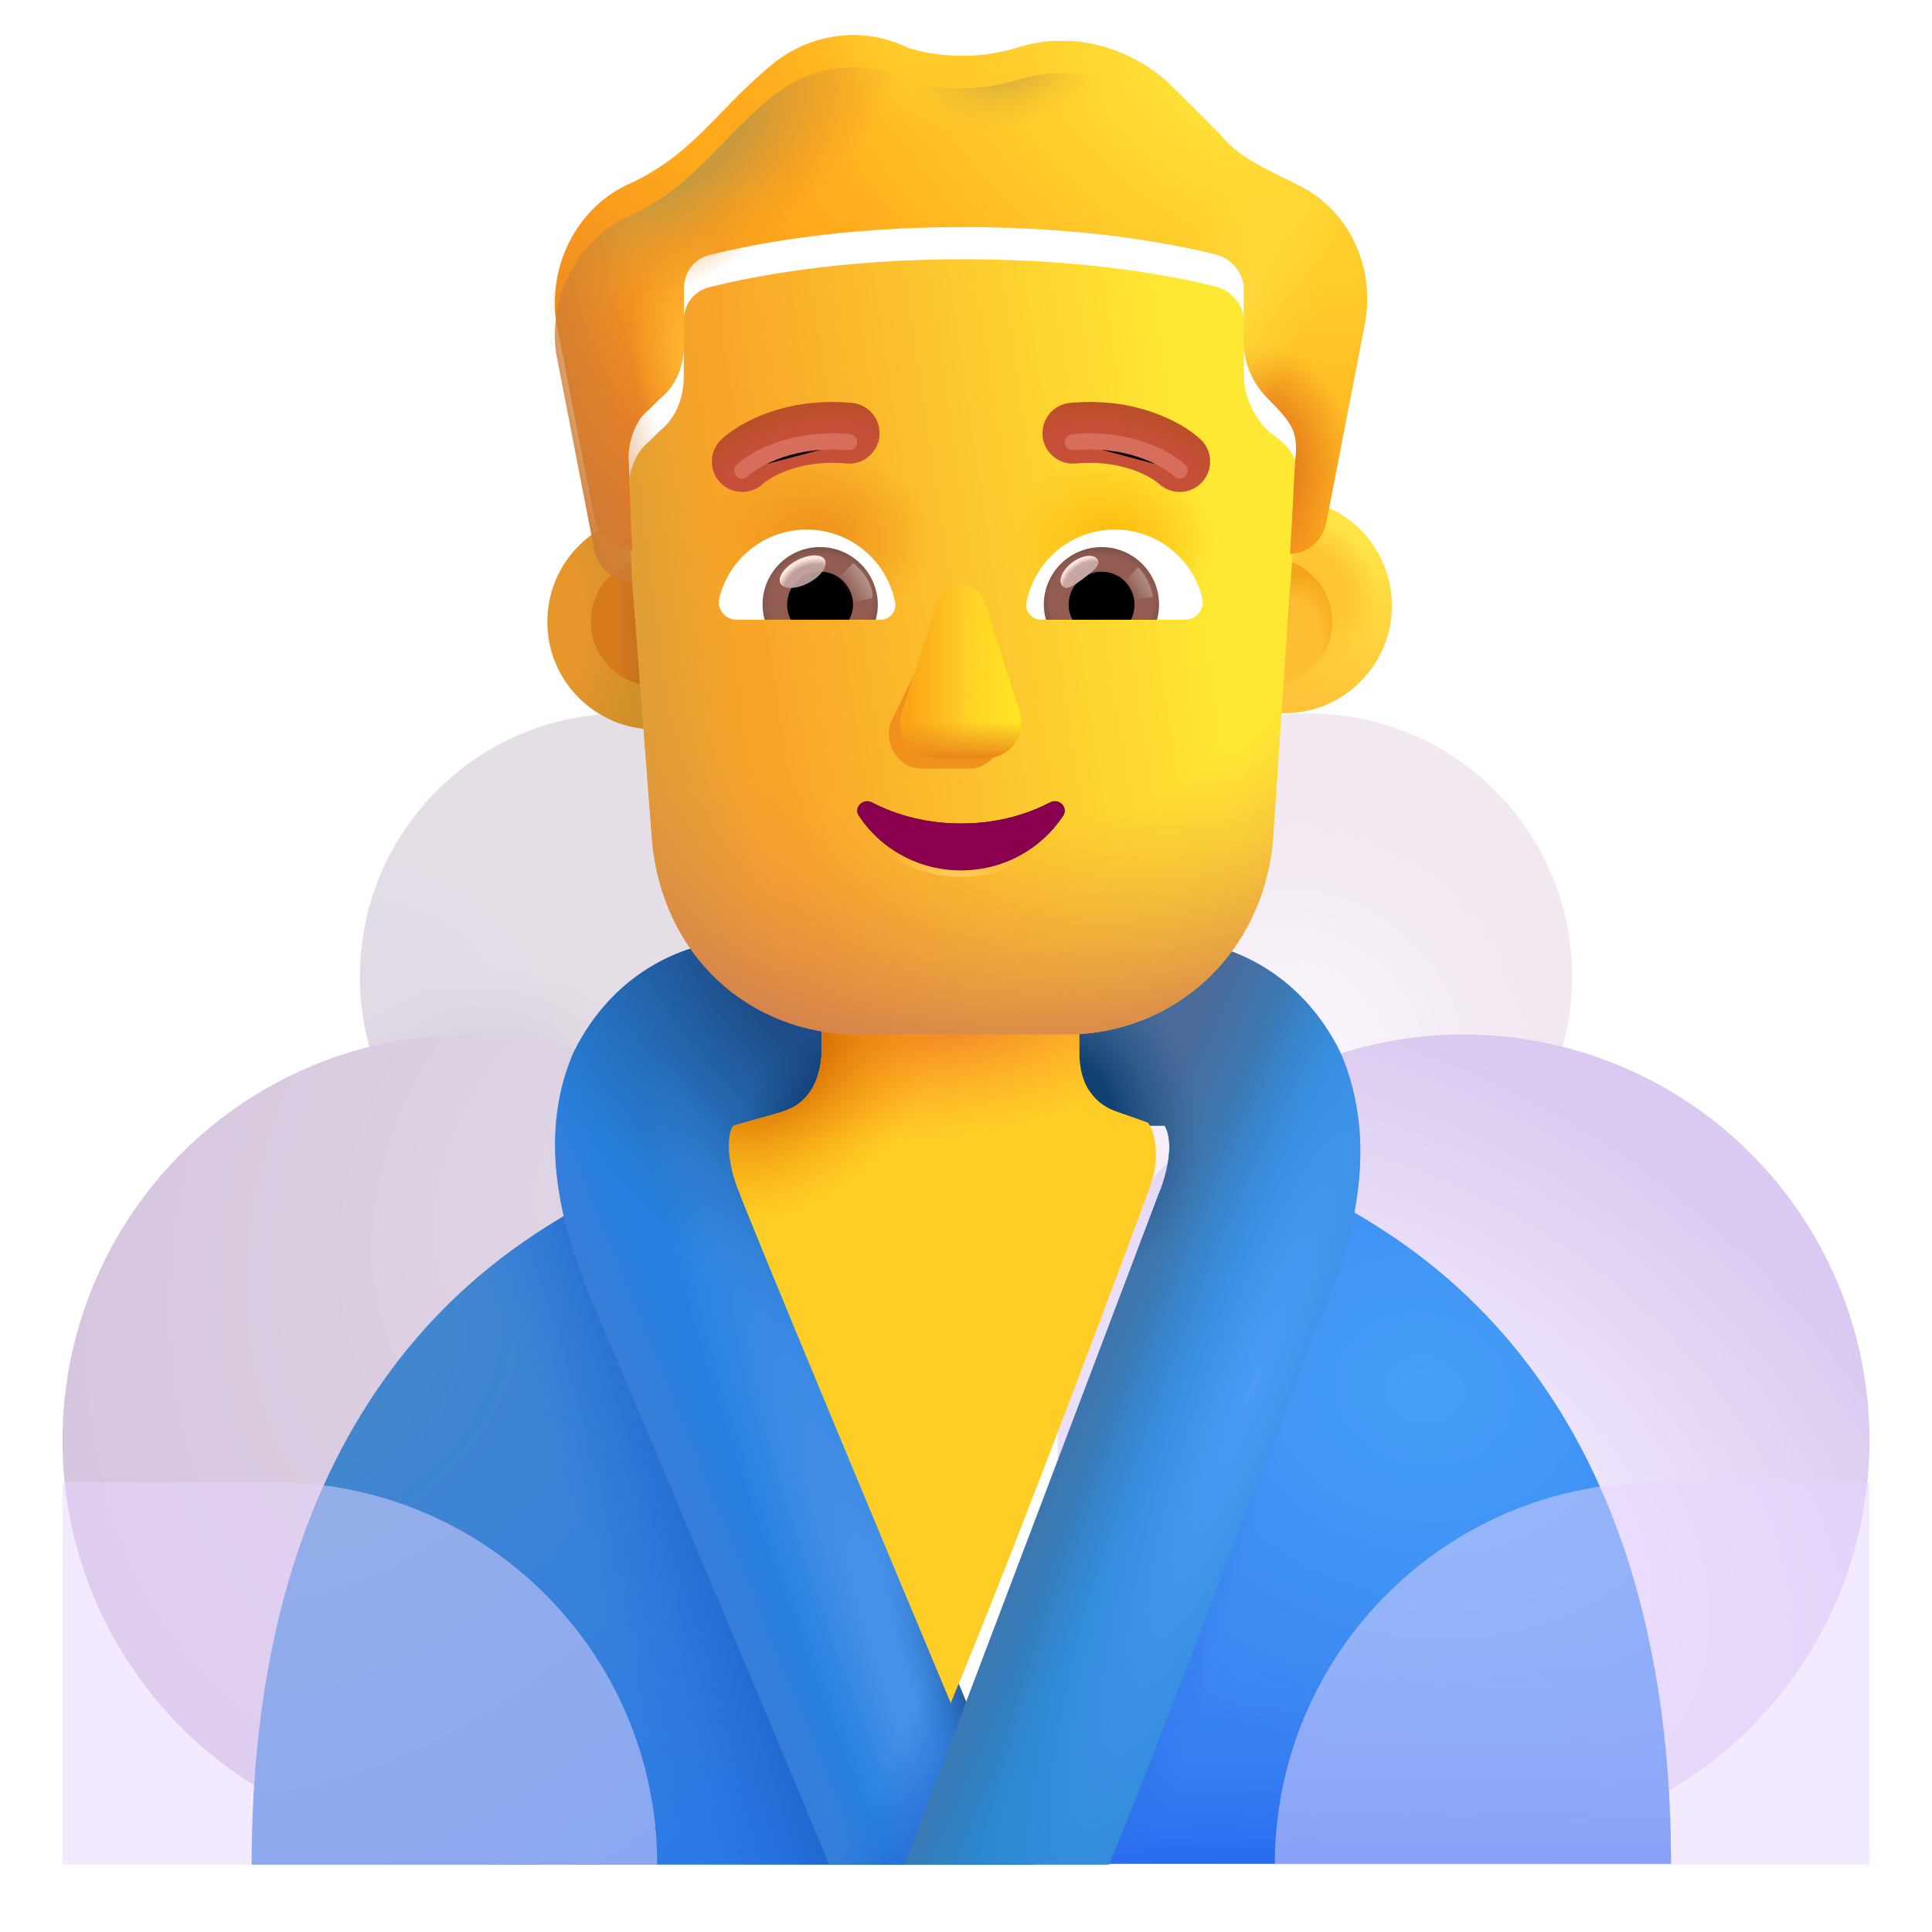 <svg viewBox="1 1 30 30" xmlns="http://www.w3.org/2000/svg">
<circle cx="10.674" cy="16.165" r="4.086" fill="url(#paint0_radial_4002_778)"/>
<circle cx="10.674" cy="16.165" r="4.086" fill="url(#paint1_radial_4002_778)"/>
<circle cx="8.275" cy="23.368" r="6.305" fill="url(#paint2_radial_4002_778)"/>
<circle r="4.086" transform="matrix(-1 0 0 1 21.326 16.165)" fill="url(#paint3_radial_4002_778)"/>
<circle r="4.086" transform="matrix(-1 0 0 1 21.326 16.165)" fill="url(#paint4_radial_4002_778)"/>
<circle r="6.305" transform="matrix(-1 0 0 1 23.725 23.368)" fill="url(#paint5_radial_4002_778)"/>
<path d="M26.947 29.939C26.947 21.978 22.33 20.064 21.572 19.556L16.525 29.939H26.947Z" fill="url(#paint6_radial_4002_778)"/>
<path d="M26.947 29.939C26.947 21.978 22.33 20.064 21.572 19.556L16.525 29.939H26.947Z" fill="url(#paint7_linear_4002_778)"/>
<path d="M26.947 29.939C26.947 21.978 22.33 20.064 21.572 19.556L16.525 29.939H26.947Z" fill="url(#paint8_linear_4002_778)"/>
<path d="M4.907 29.954C4.907 21.993 9.524 20.079 10.282 19.572L15.329 29.954H4.907Z" fill="url(#paint9_radial_4002_778)"/>
<path d="M4.907 29.954C4.907 21.993 9.524 20.079 10.282 19.572L15.329 29.954H4.907Z" fill="url(#paint10_linear_4002_778)"/>
<path d="M9.9 17.353C10.541 16.04 11.72 15.603 12.494 15.603H15.103L15.103 18.478H12.634C12.465 18.781 12.632 19.328 12.736 19.564L17.052 29.954H13.877C12.809 27.371 10.584 22.137 10.197 21.212C9.776 20.208 9.306 18.736 9.9 17.353Z" fill="#2681E0"/>
<path d="M9.9 17.353C10.541 16.04 11.72 15.603 12.494 15.603H15.103L15.103 18.478H12.634C12.465 18.781 12.632 19.328 12.736 19.564L17.052 29.954H13.877C12.809 27.371 10.584 22.137 10.197 21.212C9.776 20.208 9.306 18.736 9.9 17.353Z" fill="url(#paint11_radial_4002_778)"/>
<path d="M9.9 17.353C10.541 16.04 11.72 15.603 12.494 15.603H15.103L15.103 18.478H12.634C12.465 18.781 12.632 19.328 12.736 19.564L17.052 29.954H13.877C12.809 27.371 10.584 22.137 10.197 21.212C9.776 20.208 9.306 18.736 9.9 17.353Z" fill="url(#paint12_linear_4002_778)"/>
<path d="M9.9 17.353C10.541 16.04 11.72 15.603 12.494 15.603H15.103L15.103 18.478H12.634C12.465 18.781 12.632 19.328 12.736 19.564L17.052 29.954H13.877C12.809 27.371 10.584 22.137 10.197 21.212C9.776 20.208 9.306 18.736 9.9 17.353Z" fill="url(#paint13_radial_4002_778)"/>
<path d="M9.9 17.353C10.541 16.04 11.72 15.603 12.494 15.603H15.103L15.103 18.478H12.634C12.465 18.781 12.632 19.328 12.736 19.564L17.052 29.954H13.877C12.809 27.371 10.584 22.137 10.197 21.212C9.776 20.208 9.306 18.736 9.9 17.353Z" fill="url(#paint14_linear_4002_778)"/>
<path d="M9.9 17.353C10.541 16.04 11.72 15.603 12.494 15.603H15.103L15.103 18.478H12.634C12.465 18.781 12.632 19.328 12.736 19.564L17.052 29.954H13.877C12.809 27.371 10.584 22.137 10.197 21.212C9.776 20.208 9.306 18.736 9.9 17.353Z" fill="url(#paint15_radial_4002_778)"/>
<path d="M9.9 17.353C10.541 16.04 11.72 15.603 12.494 15.603H15.103L15.103 18.478H12.634C12.465 18.781 12.632 19.328 12.736 19.564L17.052 29.954H13.877C12.809 27.371 10.584 22.137 10.197 21.212C9.776 20.208 9.306 18.736 9.9 17.353Z" fill="url(#paint16_radial_4002_778)"/>
<path d="M21.819 17.353C21.178 16.04 19.999 15.603 19.225 15.603H16.616L16.616 18.478H19.085C19.254 18.781 19.087 19.328 18.983 19.564L15.045 29.954H18.221C19.288 27.371 21.216 22.137 21.603 21.212C22.024 20.208 22.413 18.736 21.819 17.353Z" fill="#2A87CE"/>
<path d="M21.819 17.353C21.178 16.04 19.999 15.603 19.225 15.603H16.616L16.616 18.478H19.085C19.254 18.781 19.087 19.328 18.983 19.564L15.045 29.954H18.221C19.288 27.371 21.216 22.137 21.603 21.212C22.024 20.208 22.413 18.736 21.819 17.353Z" fill="url(#paint17_linear_4002_778)"/>
<path d="M21.819 17.353C21.178 16.04 19.999 15.603 19.225 15.603H16.616L16.616 18.478H19.085C19.254 18.781 19.087 19.328 18.983 19.564L15.045 29.954H18.221C19.288 27.371 21.216 22.137 21.603 21.212C22.024 20.208 22.413 18.736 21.819 17.353Z" fill="url(#paint18_radial_4002_778)"/>
<path d="M21.819 17.353C21.178 16.04 19.999 15.603 19.225 15.603H16.616L16.616 18.478H19.085C19.254 18.781 19.087 19.328 18.983 19.564L15.045 29.954H18.221C19.288 27.371 21.216 22.137 21.603 21.212C22.024 20.208 22.413 18.736 21.819 17.353Z" fill="url(#paint19_radial_4002_778)"/>
<g filter="url(#filter0_i_4002_778)">
<path d="M14.01 16.517H18.01V17.404C18.02 17.579 18.055 17.778 18.162 17.935C18.304 18.142 18.467 18.22 18.607 18.267L19.072 18.431C19.148 18.499 19.293 18.909 19.111 19.415C18.93 19.92 17.069 24.925 16.017 27.434V27.454C16.016 27.451 16.015 27.448 16.013 27.444C16.012 27.448 16.011 27.451 16.009 27.454V27.435C14.957 24.925 12.87 19.92 12.689 19.415C12.508 18.909 12.567 18.546 12.643 18.478L13.322 18.286C13.541 18.224 13.696 18.146 13.838 17.939C13.951 17.773 13.996 17.549 14.01 17.367V16.517Z" fill="#FFCE26"/>
<path d="M14.01 16.517H18.01V17.404C18.02 17.579 18.055 17.778 18.162 17.935C18.304 18.142 18.467 18.22 18.607 18.267L19.072 18.431C19.148 18.499 19.293 18.909 19.111 19.415C18.93 19.92 17.069 24.925 16.017 27.434V27.454C16.016 27.451 16.015 27.448 16.013 27.444C16.012 27.448 16.011 27.451 16.009 27.454V27.435C14.957 24.925 12.87 19.92 12.689 19.415C12.508 18.909 12.567 18.546 12.643 18.478L13.322 18.286C13.541 18.224 13.696 18.146 13.838 17.939C13.951 17.773 13.996 17.549 14.01 17.367V16.517Z" fill="url(#paint20_radial_4002_778)"/>
<path d="M14.01 16.517H18.01V17.404C18.02 17.579 18.055 17.778 18.162 17.935C18.304 18.142 18.467 18.22 18.607 18.267L19.072 18.431C19.148 18.499 19.293 18.909 19.111 19.415C18.93 19.92 17.069 24.925 16.017 27.434V27.454C16.016 27.451 16.015 27.448 16.013 27.444C16.012 27.448 16.011 27.451 16.009 27.454V27.435C14.957 24.925 12.87 19.92 12.689 19.415C12.508 18.909 12.567 18.546 12.643 18.478L13.322 18.286C13.541 18.224 13.696 18.146 13.838 17.939C13.951 17.773 13.996 17.549 14.01 17.367V16.517Z" fill="url(#paint21_radial_4002_778)"/>
</g>
<path opacity="0.5" d="M1.971 24.017H5.268C8.547 24.017 11.205 26.675 11.205 29.954H1.971V24.017Z" fill="#E8D6FF"/>
<path opacity="0.5" d="M30.029 24.017H26.732C23.453 24.017 20.795 26.675 20.795 29.954H30.029V24.017Z" fill="#E8D6FF"/>
<circle cx="11.17" cy="10.655" r="1.671" fill="url(#paint22_radial_4002_778)"/>
<g filter="url(#filter1_f_4002_778)">
<circle cx="11.17" cy="10.655" r="0.996" fill="url(#paint23_linear_4002_778)"/>
</g>
<g filter="url(#filter2_i_4002_778)">
<circle cx="20.692" cy="10.655" r="1.671" fill="url(#paint24_linear_4002_778)"/>
<circle cx="20.692" cy="10.655" r="1.671" fill="url(#paint25_radial_4002_778)"/>
</g>
<g filter="url(#filter3_f_4002_778)">
<circle cx="20.692" cy="10.655" r="0.996" fill="#FFBF34"/>
<circle cx="20.692" cy="10.655" r="0.996" fill="url(#paint26_radial_4002_778)"/>
<circle cx="20.692" cy="10.655" r="0.996" fill="url(#paint27_radial_4002_778)"/>
</g>
<path d="M10.818 10.042C10.791 9.728 10.759 8.832 10.759 8.602C10.759 8.335 10.867 8.015 11.081 7.855L11.242 7.694C11.511 7.481 11.618 7.161 11.618 6.84V5.986C11.618 5.719 11.779 5.506 12.048 5.452C12.692 5.292 14.034 5.025 15.967 5.025C17.9 5.025 19.242 5.292 19.887 5.452C20.101 5.506 20.316 5.719 20.316 5.986V6.84C20.316 7.161 20.477 7.481 20.692 7.694C21.195 8.047 21.163 8.24 21.122 8.655C21.109 8.784 21.068 9.851 21.032 10.096L20.766 14.059C20.605 15.83 19.213 17.064 17.553 17.064H14.339C12.626 17.064 11.287 15.83 11.126 14.059L10.818 10.042Z" fill="url(#paint28_linear_4002_778)"/>
<path d="M10.818 10.042C10.791 9.728 10.759 8.832 10.759 8.602C10.759 8.335 10.867 8.015 11.081 7.855L11.242 7.694C11.511 7.481 11.618 7.161 11.618 6.84V5.986C11.618 5.719 11.779 5.506 12.048 5.452C12.692 5.292 14.034 5.025 15.967 5.025C17.9 5.025 19.242 5.292 19.887 5.452C20.101 5.506 20.316 5.719 20.316 5.986V6.84C20.316 7.161 20.477 7.481 20.692 7.694C21.195 8.047 21.163 8.24 21.122 8.655C21.109 8.784 21.068 9.851 21.032 10.096L20.766 14.059C20.605 15.83 19.213 17.064 17.553 17.064H14.339C12.626 17.064 11.287 15.83 11.126 14.059L10.818 10.042Z" fill="url(#paint29_linear_4002_778)"/>
<path d="M10.818 10.042C10.791 9.728 10.759 8.832 10.759 8.602C10.759 8.335 10.867 8.015 11.081 7.855L11.242 7.694C11.511 7.481 11.618 7.161 11.618 6.84V5.986C11.618 5.719 11.779 5.506 12.048 5.452C12.692 5.292 14.034 5.025 15.967 5.025C17.9 5.025 19.242 5.292 19.887 5.452C20.101 5.506 20.316 5.719 20.316 5.986V6.84C20.316 7.161 20.477 7.481 20.692 7.694C21.195 8.047 21.163 8.24 21.122 8.655C21.109 8.784 21.068 9.851 21.032 10.096L20.766 14.059C20.605 15.83 19.213 17.064 17.553 17.064H14.339C12.626 17.064 11.287 15.83 11.126 14.059L10.818 10.042Z" fill="url(#paint30_radial_4002_778)"/>
<path d="M10.818 10.042C10.791 9.728 10.759 8.832 10.759 8.602C10.759 8.335 10.867 8.015 11.081 7.855L11.242 7.694C11.511 7.481 11.618 7.161 11.618 6.84V5.986C11.618 5.719 11.779 5.506 12.048 5.452C12.692 5.292 14.034 5.025 15.967 5.025C17.9 5.025 19.242 5.292 19.887 5.452C20.101 5.506 20.316 5.719 20.316 5.986V6.84C20.316 7.161 20.477 7.481 20.692 7.694C21.195 8.047 21.163 8.24 21.122 8.655C21.109 8.784 21.068 9.851 21.032 10.096L20.766 14.059C20.605 15.83 19.213 17.064 17.553 17.064H14.339C12.626 17.064 11.287 15.83 11.126 14.059L10.818 10.042Z" fill="url(#paint31_radial_4002_778)"/>
<path d="M10.818 10.042C10.791 9.728 10.759 8.832 10.759 8.602C10.759 8.335 10.867 8.015 11.081 7.855L11.242 7.694C11.511 7.481 11.618 7.161 11.618 6.84V5.986C11.618 5.719 11.779 5.506 12.048 5.452C12.692 5.292 14.034 5.025 15.967 5.025C17.9 5.025 19.242 5.292 19.887 5.452C20.101 5.506 20.316 5.719 20.316 5.986V6.84C20.316 7.161 20.477 7.481 20.692 7.694C21.195 8.047 21.163 8.24 21.122 8.655C21.109 8.784 21.068 9.851 21.032 10.096L20.766 14.059C20.605 15.83 19.213 17.064 17.553 17.064H14.339C12.626 17.064 11.287 15.83 11.126 14.059L10.818 10.042Z" fill="url(#paint32_radial_4002_778)"/>
<g filter="url(#filter4_ii_4002_778)">
<path d="M20.746 4.171L21.175 4.385C21.927 4.758 22.356 5.613 22.195 6.52L21.605 9.563C21.552 9.877 21.344 10.089 21.032 10.097C21.068 9.593 21.101 8.779 21.114 8.651C21.158 8.217 21.089 8.09 20.692 7.694C20.477 7.481 20.316 7.161 20.316 6.84V5.986C20.316 5.719 20.101 5.506 19.887 5.452C19.242 5.292 17.9 5.025 15.967 5.025C14.034 5.025 12.692 5.292 12.048 5.452C11.779 5.506 11.618 5.719 11.618 5.986V6.84C11.618 7.161 11.511 7.481 11.242 7.694L11.081 7.855C10.867 8.015 10.758 8.349 10.758 8.616C10.773 8.772 10.794 9.669 10.818 10.042C10.518 10.021 10.273 9.813 10.222 9.51L9.632 6.467C9.524 5.613 9.954 4.758 10.706 4.385C11.72 3.94 12.09 3.265 12.907 2.57C13.498 2.036 14.357 1.876 15.108 2.249C15.645 2.409 16.236 2.409 16.773 2.249C17.578 1.982 18.491 2.196 19.135 2.783L19.94 3.584C20.155 3.851 20.424 4.011 20.746 4.171Z" fill="#FFA91B"/>
<path d="M20.746 4.171L21.175 4.385C21.927 4.758 22.356 5.613 22.195 6.52L21.605 9.563C21.552 9.877 21.344 10.089 21.032 10.097C21.068 9.593 21.101 8.779 21.114 8.651C21.158 8.217 21.089 8.09 20.692 7.694C20.477 7.481 20.316 7.161 20.316 6.84V5.986C20.316 5.719 20.101 5.506 19.887 5.452C19.242 5.292 17.9 5.025 15.967 5.025C14.034 5.025 12.692 5.292 12.048 5.452C11.779 5.506 11.618 5.719 11.618 5.986V6.84C11.618 7.161 11.511 7.481 11.242 7.694L11.081 7.855C10.867 8.015 10.758 8.349 10.758 8.616C10.773 8.772 10.794 9.669 10.818 10.042C10.518 10.021 10.273 9.813 10.222 9.51L9.632 6.467C9.524 5.613 9.954 4.758 10.706 4.385C11.72 3.94 12.09 3.265 12.907 2.57C13.498 2.036 14.357 1.876 15.108 2.249C15.645 2.409 16.236 2.409 16.773 2.249C17.578 1.982 18.491 2.196 19.135 2.783L19.94 3.584C20.155 3.851 20.424 4.011 20.746 4.171Z" fill="url(#paint33_radial_4002_778)"/>
<path d="M20.746 4.171L21.175 4.385C21.927 4.758 22.356 5.613 22.195 6.52L21.605 9.563C21.552 9.877 21.344 10.089 21.032 10.097C21.068 9.593 21.101 8.779 21.114 8.651C21.158 8.217 21.089 8.09 20.692 7.694C20.477 7.481 20.316 7.161 20.316 6.84V5.986C20.316 5.719 20.101 5.506 19.887 5.452C19.242 5.292 17.9 5.025 15.967 5.025C14.034 5.025 12.692 5.292 12.048 5.452C11.779 5.506 11.618 5.719 11.618 5.986V6.84C11.618 7.161 11.511 7.481 11.242 7.694L11.081 7.855C10.867 8.015 10.758 8.349 10.758 8.616C10.773 8.772 10.794 9.669 10.818 10.042C10.518 10.021 10.273 9.813 10.222 9.51L9.632 6.467C9.524 5.613 9.954 4.758 10.706 4.385C11.72 3.94 12.09 3.265 12.907 2.57C13.498 2.036 14.357 1.876 15.108 2.249C15.645 2.409 16.236 2.409 16.773 2.249C17.578 1.982 18.491 2.196 19.135 2.783L19.94 3.584C20.155 3.851 20.424 4.011 20.746 4.171Z" fill="url(#paint34_linear_4002_778)"/>
<path d="M20.746 4.171L21.175 4.385C21.927 4.758 22.356 5.613 22.195 6.52L21.605 9.563C21.552 9.877 21.344 10.089 21.032 10.097C21.068 9.593 21.101 8.779 21.114 8.651C21.158 8.217 21.089 8.09 20.692 7.694C20.477 7.481 20.316 7.161 20.316 6.84V5.986C20.316 5.719 20.101 5.506 19.887 5.452C19.242 5.292 17.9 5.025 15.967 5.025C14.034 5.025 12.692 5.292 12.048 5.452C11.779 5.506 11.618 5.719 11.618 5.986V6.84C11.618 7.161 11.511 7.481 11.242 7.694L11.081 7.855C10.867 8.015 10.758 8.349 10.758 8.616C10.773 8.772 10.794 9.669 10.818 10.042C10.518 10.021 10.273 9.813 10.222 9.51L9.632 6.467C9.524 5.613 9.954 4.758 10.706 4.385C11.72 3.94 12.09 3.265 12.907 2.57C13.498 2.036 14.357 1.876 15.108 2.249C15.645 2.409 16.236 2.409 16.773 2.249C17.578 1.982 18.491 2.196 19.135 2.783L19.94 3.584C20.155 3.851 20.424 4.011 20.746 4.171Z" fill="url(#paint35_radial_4002_778)"/>
<path d="M20.746 4.171L21.175 4.385C21.927 4.758 22.356 5.613 22.195 6.52L21.605 9.563C21.552 9.877 21.344 10.089 21.032 10.097C21.068 9.593 21.101 8.779 21.114 8.651C21.158 8.217 21.089 8.09 20.692 7.694C20.477 7.481 20.316 7.161 20.316 6.84V5.986C20.316 5.719 20.101 5.506 19.887 5.452C19.242 5.292 17.9 5.025 15.967 5.025C14.034 5.025 12.692 5.292 12.048 5.452C11.779 5.506 11.618 5.719 11.618 5.986V6.84C11.618 7.161 11.511 7.481 11.242 7.694L11.081 7.855C10.867 8.015 10.758 8.349 10.758 8.616C10.773 8.772 10.794 9.669 10.818 10.042C10.518 10.021 10.273 9.813 10.222 9.51L9.632 6.467C9.524 5.613 9.954 4.758 10.706 4.385C11.72 3.94 12.09 3.265 12.907 2.57C13.498 2.036 14.357 1.876 15.108 2.249C15.645 2.409 16.236 2.409 16.773 2.249C17.578 1.982 18.491 2.196 19.135 2.783L19.94 3.584C20.155 3.851 20.424 4.011 20.746 4.171Z" fill="url(#paint36_radial_4002_778)"/>
<path d="M20.746 4.171L21.175 4.385C21.927 4.758 22.356 5.613 22.195 6.52L21.605 9.563C21.552 9.877 21.344 10.089 21.032 10.097C21.068 9.593 21.101 8.779 21.114 8.651C21.158 8.217 21.089 8.09 20.692 7.694C20.477 7.481 20.316 7.161 20.316 6.84V5.986C20.316 5.719 20.101 5.506 19.887 5.452C19.242 5.292 17.9 5.025 15.967 5.025C14.034 5.025 12.692 5.292 12.048 5.452C11.779 5.506 11.618 5.719 11.618 5.986V6.84C11.618 7.161 11.511 7.481 11.242 7.694L11.081 7.855C10.867 8.015 10.758 8.349 10.758 8.616C10.773 8.772 10.794 9.669 10.818 10.042C10.518 10.021 10.273 9.813 10.222 9.51L9.632 6.467C9.524 5.613 9.954 4.758 10.706 4.385C11.72 3.94 12.09 3.265 12.907 2.57C13.498 2.036 14.357 1.876 15.108 2.249C15.645 2.409 16.236 2.409 16.773 2.249C17.578 1.982 18.491 2.196 19.135 2.783L19.94 3.584C20.155 3.851 20.424 4.011 20.746 4.171Z" fill="url(#paint37_radial_4002_778)"/>
<path d="M20.746 4.171L21.175 4.385C21.927 4.758 22.356 5.613 22.195 6.52L21.605 9.563C21.552 9.877 21.344 10.089 21.032 10.097C21.068 9.593 21.101 8.779 21.114 8.651C21.158 8.217 21.089 8.09 20.692 7.694C20.477 7.481 20.316 7.161 20.316 6.84V5.986C20.316 5.719 20.101 5.506 19.887 5.452C19.242 5.292 17.9 5.025 15.967 5.025C14.034 5.025 12.692 5.292 12.048 5.452C11.779 5.506 11.618 5.719 11.618 5.986V6.84C11.618 7.161 11.511 7.481 11.242 7.694L11.081 7.855C10.867 8.015 10.758 8.349 10.758 8.616C10.773 8.772 10.794 9.669 10.818 10.042C10.518 10.021 10.273 9.813 10.222 9.51L9.632 6.467C9.524 5.613 9.954 4.758 10.706 4.385C11.72 3.94 12.09 3.265 12.907 2.57C13.498 2.036 14.357 1.876 15.108 2.249C15.645 2.409 16.236 2.409 16.773 2.249C17.578 1.982 18.491 2.196 19.135 2.783L19.94 3.584C20.155 3.851 20.424 4.011 20.746 4.171Z" fill="url(#paint38_radial_4002_778)"/>
</g>
<path d="M20.746 4.171L21.175 4.385C21.927 4.758 22.356 5.613 22.195 6.52L21.605 9.563C21.552 9.877 21.344 10.089 21.032 10.097C21.068 9.593 21.101 8.779 21.114 8.651C21.158 8.217 21.089 8.09 20.692 7.694C20.477 7.481 20.316 7.161 20.316 6.84V5.986C20.316 5.719 20.101 5.506 19.887 5.452C19.242 5.292 17.9 5.025 15.967 5.025C14.034 5.025 12.692 5.292 12.048 5.452C11.779 5.506 11.618 5.719 11.618 5.986V6.84C11.618 7.161 11.511 7.481 11.242 7.694L11.081 7.855C10.867 8.015 10.758 8.349 10.758 8.616C10.773 8.772 10.794 9.669 10.818 10.042C10.518 10.021 10.273 9.813 10.222 9.51L9.632 6.467C9.524 5.613 9.954 4.758 10.706 4.385C11.72 3.94 12.09 3.265 12.907 2.57C13.498 2.036 14.357 1.876 15.108 2.249C15.645 2.409 16.236 2.409 16.773 2.249C17.578 1.982 18.491 2.196 19.135 2.783L19.94 3.584C20.155 3.851 20.424 4.011 20.746 4.171Z" fill="url(#paint39_radial_4002_778)"/>
<path d="M20.746 4.171L21.175 4.385C21.927 4.758 22.356 5.613 22.195 6.52L21.605 9.563C21.552 9.877 21.344 10.089 21.032 10.097C21.068 9.593 21.101 8.779 21.114 8.651C21.158 8.217 21.089 8.09 20.692 7.694C20.477 7.481 20.316 7.161 20.316 6.84V5.986C20.316 5.719 20.101 5.506 19.887 5.452C19.242 5.292 17.9 5.025 15.967 5.025C14.034 5.025 12.692 5.292 12.048 5.452C11.779 5.506 11.618 5.719 11.618 5.986V6.84C11.618 7.161 11.511 7.481 11.242 7.694L11.081 7.855C10.867 8.015 10.758 8.349 10.758 8.616C10.773 8.772 10.794 9.669 10.818 10.042C10.518 10.021 10.273 9.813 10.222 9.51L9.632 6.467C9.524 5.613 9.954 4.758 10.706 4.385C11.72 3.94 12.09 3.265 12.907 2.57C13.498 2.036 14.357 1.876 15.108 2.249C15.645 2.409 16.236 2.409 16.773 2.249C17.578 1.982 18.491 2.196 19.135 2.783L19.94 3.584C20.155 3.851 20.424 4.011 20.746 4.171Z" fill="url(#paint40_radial_4002_778)"/>
<path d="M20.746 4.171L21.175 4.385C21.927 4.758 22.356 5.613 22.195 6.52L21.605 9.563C21.552 9.877 21.344 10.089 21.032 10.097C21.068 9.593 21.101 8.779 21.114 8.651C21.158 8.217 21.089 8.09 20.692 7.694C20.477 7.481 20.316 7.161 20.316 6.84V5.986C20.316 5.719 20.101 5.506 19.887 5.452C19.242 5.292 17.9 5.025 15.967 5.025C14.034 5.025 12.692 5.292 12.048 5.452C11.779 5.506 11.618 5.719 11.618 5.986V6.84C11.618 7.161 11.511 7.481 11.242 7.694L11.081 7.855C10.867 8.015 10.758 8.349 10.758 8.616C10.773 8.772 10.794 9.669 10.818 10.042C10.518 10.021 10.273 9.813 10.222 9.51L9.632 6.467C9.524 5.613 9.954 4.758 10.706 4.385C11.72 3.94 12.09 3.265 12.907 2.57C13.498 2.036 14.357 1.876 15.108 2.249C15.645 2.409 16.236 2.409 16.773 2.249C17.578 1.982 18.491 2.196 19.135 2.783L19.94 3.584C20.155 3.851 20.424 4.011 20.746 4.171Z" fill="url(#paint41_radial_4002_778)"/>
<g filter="url(#filter5_f_4002_778)">
<path d="M15.647 10.533L14.825 12.234C14.724 12.584 14.968 12.934 15.314 12.934H16.052C16.398 12.934 16.642 12.578 16.541 12.234L16.042 10.533C15.935 10.156 15.759 10.156 15.647 10.533Z" fill="#F1901C"/>
</g>
<g filter="url(#filter6_f_4002_778)">
<path d="M15.54 10.37L15.008 12.071C14.899 12.421 15.16 12.771 15.529 12.771H16.316C16.685 12.771 16.945 12.415 16.837 12.071L16.305 10.37C16.191 9.993 15.659 9.993 15.54 10.37Z" fill="#FFCC28"/>
<path d="M15.54 10.37L15.008 12.071C14.899 12.421 15.16 12.771 15.529 12.771H16.316C16.685 12.771 16.945 12.415 16.837 12.071L16.305 10.37C16.191 9.993 15.659 9.993 15.54 10.37Z" fill="url(#paint42_linear_4002_778)"/>
<path d="M15.54 10.37L15.008 12.071C14.899 12.421 15.16 12.771 15.529 12.771H16.316C16.685 12.771 16.945 12.415 16.837 12.071L16.305 10.37C16.191 9.993 15.659 9.993 15.54 10.37Z" fill="url(#paint43_linear_4002_778)"/>
<path d="M15.54 10.37L15.008 12.071C14.899 12.421 15.16 12.771 15.529 12.771H16.316C16.685 12.771 16.945 12.415 16.837 12.071L16.305 10.37C16.191 9.993 15.659 9.993 15.54 10.37Z" fill="url(#paint44_linear_4002_778)"/>
</g>
<path d="M15.54 10.37L15.008 12.071C14.899 12.421 15.16 12.771 15.529 12.771H16.316C16.685 12.771 16.945 12.415 16.837 12.071L16.305 10.37C16.191 9.993 15.659 9.993 15.54 10.37Z" fill="url(#paint45_linear_4002_778)"/>
<g filter="url(#filter7_f_4002_778)">
<path d="M15.922 13.788C15.414 13.788 14.937 13.668 14.536 13.459C14.399 13.389 14.251 13.544 14.338 13.668C14.673 14.176 15.257 14.515 15.922 14.515C16.587 14.515 17.172 14.176 17.507 13.668C17.593 13.539 17.446 13.389 17.309 13.459C16.907 13.668 16.435 13.788 15.922 13.788Z" stroke="url(#paint46_radial_4002_778)" stroke-width="0.2"/>
</g>
<path d="M15.922 13.788C15.414 13.788 14.937 13.668 14.536 13.459C14.399 13.389 14.251 13.544 14.338 13.668C14.673 14.176 15.257 14.515 15.922 14.515C16.587 14.515 17.172 14.176 17.507 13.668C17.593 13.539 17.446 13.389 17.309 13.459C16.907 13.668 16.435 13.788 15.922 13.788Z" fill="#8A004F"/>
<path d="M18.312 9.223C18.966 9.223 19.518 9.674 19.668 10.282C19.713 10.457 19.579 10.623 19.4 10.623H17.168C17.025 10.623 16.912 10.493 16.94 10.351C17.066 9.71 17.63 9.223 18.312 9.223Z" fill="white"/>
<path d="M18.105 9.495C18.6 9.495 18.998 9.897 18.998 10.388C18.998 10.469 18.986 10.551 18.966 10.624H17.241C17.22 10.546 17.208 10.469 17.208 10.388C17.208 9.897 17.61 9.495 18.105 9.495Z" fill="url(#paint47_radial_4002_778)"/>
<path d="M17.594 10.388C17.594 10.104 17.821 9.877 18.105 9.877C18.389 9.877 18.617 10.104 18.617 10.388C18.617 10.473 18.596 10.555 18.56 10.624H17.655C17.614 10.555 17.594 10.473 17.594 10.388Z" fill="black"/>
<g filter="url(#filter8_f_4002_778)">
<path d="M18.04 9.684C18.103 9.769 17.97 9.873 17.819 9.986C17.668 10.099 17.555 10.178 17.492 10.093C17.428 10.008 17.499 9.848 17.651 9.734C17.802 9.621 17.976 9.599 18.04 9.684Z" fill="#C7A7A3"/>
<path d="M18.04 9.684C18.103 9.769 17.97 9.873 17.819 9.986C17.668 10.099 17.555 10.178 17.492 10.093C17.428 10.008 17.499 9.848 17.651 9.734C17.802 9.621 17.976 9.599 18.04 9.684Z" fill="url(#paint48_radial_4002_778)"/>
</g>
<g filter="url(#filter9_f_4002_778)">
<path d="M18.901 10.27C18.868 10.04 18.733 9.866 18.669 9.807L18.409 10.093L18.526 10.321L18.901 10.27Z" fill="url(#paint49_linear_4002_778)"/>
</g>
<path d="M13.527 9.223C12.873 9.223 12.321 9.674 12.171 10.283C12.126 10.457 12.26 10.623 12.439 10.623H14.672C14.814 10.623 14.928 10.494 14.899 10.351C14.773 9.71 14.205 9.223 13.527 9.223Z" fill="white"/>
<path d="M13.734 9.495C13.239 9.495 12.841 9.897 12.841 10.388C12.841 10.469 12.853 10.55 12.873 10.623H14.599C14.619 10.546 14.631 10.469 14.631 10.388C14.627 9.897 14.229 9.495 13.734 9.495Z" fill="url(#paint50_radial_4002_778)"/>
<path d="M14.246 10.388C14.246 10.104 14.018 9.876 13.734 9.876C13.45 9.876 13.223 10.104 13.223 10.388C13.223 10.473 13.243 10.554 13.28 10.623H14.185C14.221 10.554 14.246 10.473 14.246 10.388Z" fill="black"/>
<g filter="url(#filter10_f_4002_778)">
<path d="M14.55 10.283C14.55 9.994 14.315 9.802 14.252 9.744L13.963 10.023L14.141 10.385L14.55 10.283Z" fill="url(#paint51_linear_4002_778)"/>
</g>
<g filter="url(#filter11_f_4002_778)">
<ellipse cx="13.464" cy="9.877" rx="0.39" ry="0.197" transform="rotate(-27.914 13.464 9.877)" fill="#C7A7A3" fill-opacity="0.9"/>
<ellipse cx="13.464" cy="9.877" rx="0.39" ry="0.197" transform="rotate(-27.914 13.464 9.877)" fill="url(#paint52_radial_4002_778)"/>
</g>
<g filter="url(#filter12_i_4002_778)">
<path fill-rule="evenodd" clip-rule="evenodd" d="M17.704 8.447C18.424 8.38 18.886 8.661 18.998 8.764C19.19 8.941 19.489 8.929 19.666 8.737C19.843 8.545 19.831 8.246 19.639 8.069C19.332 7.787 18.606 7.413 17.616 7.506C17.356 7.53 17.165 7.761 17.189 8.021C17.213 8.281 17.444 8.472 17.704 8.447Z" fill="url(#paint53_radial_4002_778)"/>
</g>
<g filter="url(#filter13_f_4002_778)">
<path d="M19.318 8.306C19.109 8.113 18.515 7.786 17.659 7.866" stroke="#D76D5B" stroke-width="0.25" stroke-linecap="round"/>
</g>
<g filter="url(#filter14_i_4002_778)">
<path fill-rule="evenodd" clip-rule="evenodd" d="M14.141 8.447C13.421 8.38 12.958 8.661 12.846 8.764C12.654 8.941 12.355 8.929 12.178 8.737C12.001 8.545 12.014 8.246 12.206 8.069C12.512 7.787 13.238 7.413 14.229 7.506C14.489 7.53 14.68 7.761 14.656 8.021C14.631 8.281 14.401 8.472 14.141 8.447Z" fill="url(#paint54_radial_4002_778)"/>
</g>
<g filter="url(#filter15_f_4002_778)">
<path d="M12.526 8.306C12.735 8.113 13.329 7.786 14.185 7.866" stroke="#D76D5B" stroke-width="0.25" stroke-linecap="round"/>
</g>
<defs>
<filter id="filter0_i_4002_778" x="12.32" y="16.517" width="6.879" height="10.938" filterUnits="userSpaceOnUse" color-interpolation-filters="sRGB">
<feFlood flood-opacity="0" result="BackgroundImageFix"/>
<feBlend mode="normal" in="SourceGraphic" in2="BackgroundImageFix" result="shape"/>
<feColorMatrix in="SourceAlpha" type="matrix" values="0 0 0 0 0 0 0 0 0 0 0 0 0 0 0 0 0 0 127 0" result="hardAlpha"/>
<feOffset dx="-0.25"/>
<feGaussianBlur stdDeviation="0.5"/>
<feComposite in2="hardAlpha" operator="arithmetic" k2="-1" k3="1"/>
<feColorMatrix type="matrix" values="0 0 0 0 0.918 0 0 0 0 0.553 0 0 0 0 0.114 0 0 0 1 0"/>
<feBlend mode="normal" in2="shape" result="effect1_innerShadow_4002_778"/>
</filter>
<filter id="filter1_f_4002_778" x="9.674" y="9.159" width="2.992" height="2.992" filterUnits="userSpaceOnUse" color-interpolation-filters="sRGB">
<feFlood flood-opacity="0" result="BackgroundImageFix"/>
<feBlend mode="normal" in="SourceGraphic" in2="BackgroundImageFix" result="shape"/>
<feGaussianBlur stdDeviation="0.25" result="effect1_foregroundBlur_4002_778"/>
</filter>
<filter id="filter2_i_4002_778" x="19.021" y="8.734" width="3.592" height="3.592" filterUnits="userSpaceOnUse" color-interpolation-filters="sRGB">
<feFlood flood-opacity="0" result="BackgroundImageFix"/>
<feBlend mode="normal" in="SourceGraphic" in2="BackgroundImageFix" result="shape"/>
<feColorMatrix in="SourceAlpha" type="matrix" values="0 0 0 0 0 0 0 0 0 0 0 0 0 0 0 0 0 0 127 0" result="hardAlpha"/>
<feOffset dx="0.25" dy="-0.25"/>
<feGaussianBlur stdDeviation="0.25"/>
<feComposite in2="hardAlpha" operator="arithmetic" k2="-1" k3="1"/>
<feColorMatrix type="matrix" values="0 0 0 0 0.851 0 0 0 0 0.561 0 0 0 0 0.376 0 0 0 1 0"/>
<feBlend mode="normal" in2="shape" result="effect1_innerShadow_4002_778"/>
</filter>
<filter id="filter3_f_4002_778" x="19.196" y="9.159" width="2.992" height="2.992" filterUnits="userSpaceOnUse" color-interpolation-filters="sRGB">
<feFlood flood-opacity="0" result="BackgroundImageFix"/>
<feBlend mode="normal" in="SourceGraphic" in2="BackgroundImageFix" result="shape"/>
<feGaussianBlur stdDeviation="0.25" result="effect1_foregroundBlur_4002_778"/>
</filter>
<filter id="filter4_ii_4002_778" x="9.615" y="1.796" width="12.614" height="8.301" filterUnits="userSpaceOnUse" color-interpolation-filters="sRGB">
<feFlood flood-opacity="0" result="BackgroundImageFix"/>
<feBlend mode="normal" in="SourceGraphic" in2="BackgroundImageFix" result="shape"/>
<feColorMatrix in="SourceAlpha" type="matrix" values="0 0 0 0 0 0 0 0 0 0 0 0 0 0 0 0 0 0 127 0" result="hardAlpha"/>
<feOffset dy="-0.25"/>
<feGaussianBlur stdDeviation="0.125"/>
<feComposite in2="hardAlpha" operator="arithmetic" k2="-1" k3="1"/>
<feColorMatrix type="matrix" values="0 0 0 0 0.984 0 0 0 0 0.584 0 0 0 0 0.129 0 0 0 1 0"/>
<feBlend mode="normal" in2="shape" result="effect1_innerShadow_4002_778"/>
<feColorMatrix in="SourceAlpha" type="matrix" values="0 0 0 0 0 0 0 0 0 0 0 0 0 0 0 0 0 0 127 0" result="hardAlpha"/>
<feOffset dy="-0.25"/>
<feGaussianBlur stdDeviation="0.125"/>
<feComposite in2="hardAlpha" operator="arithmetic" k2="-1" k3="1"/>
<feColorMatrix type="matrix" values="0 0 0 0 0.973 0 0 0 0 0.573 0 0 0 0 0.016 0 0 0 1 0"/>
<feBlend mode="normal" in2="effect1_innerShadow_4002_778" result="effect2_innerShadow_4002_778"/>
</filter>
<filter id="filter5_f_4002_778" x="14.052" y="9.5" width="3.262" height="4.184" filterUnits="userSpaceOnUse" color-interpolation-filters="sRGB">
<feFlood flood-opacity="0" result="BackgroundImageFix"/>
<feBlend mode="normal" in="SourceGraphic" in2="BackgroundImageFix" result="shape"/>
<feGaussianBlur stdDeviation="0.375" result="effect1_foregroundBlur_4002_778"/>
</filter>
<filter id="filter6_f_4002_778" x="14.733" y="9.837" width="2.379" height="3.184" filterUnits="userSpaceOnUse" color-interpolation-filters="sRGB">
<feFlood flood-opacity="0" result="BackgroundImageFix"/>
<feBlend mode="normal" in="SourceGraphic" in2="BackgroundImageFix" result="shape"/>
<feGaussianBlur stdDeviation="0.125" result="effect1_foregroundBlur_4002_778"/>
</filter>
<filter id="filter7_f_4002_778" x="14.112" y="13.241" width="3.621" height="1.474" filterUnits="userSpaceOnUse" color-interpolation-filters="sRGB">
<feFlood flood-opacity="0" result="BackgroundImageFix"/>
<feBlend mode="normal" in="SourceGraphic" in2="BackgroundImageFix" result="shape"/>
<feGaussianBlur stdDeviation="0.05" result="effect1_foregroundBlur_4002_778"/>
</filter>
<filter id="filter8_f_4002_778" x="17.369" y="9.532" width="0.787" height="0.697" filterUnits="userSpaceOnUse" color-interpolation-filters="sRGB">
<feFlood flood-opacity="0" result="BackgroundImageFix"/>
<feBlend mode="normal" in="SourceGraphic" in2="BackgroundImageFix" result="shape"/>
<feGaussianBlur stdDeviation="0.05" result="effect1_foregroundBlur_4002_778"/>
</filter>
<filter id="filter9_f_4002_778" x="18.209" y="9.607" width="0.892" height="0.914" filterUnits="userSpaceOnUse" color-interpolation-filters="sRGB">
<feFlood flood-opacity="0" result="BackgroundImageFix"/>
<feBlend mode="normal" in="SourceGraphic" in2="BackgroundImageFix" result="shape"/>
<feGaussianBlur stdDeviation="0.1" result="effect1_foregroundBlur_4002_778"/>
</filter>
<filter id="filter10_f_4002_778" x="13.763" y="9.544" width="0.987" height="1.041" filterUnits="userSpaceOnUse" color-interpolation-filters="sRGB">
<feFlood flood-opacity="0" result="BackgroundImageFix"/>
<feBlend mode="normal" in="SourceGraphic" in2="BackgroundImageFix" result="shape"/>
<feGaussianBlur stdDeviation="0.1" result="effect1_foregroundBlur_4002_778"/>
</filter>
<filter id="filter11_f_4002_778" x="13.008" y="9.524" width="0.914" height="0.705" filterUnits="userSpaceOnUse" color-interpolation-filters="sRGB">
<feFlood flood-opacity="0" result="BackgroundImageFix"/>
<feBlend mode="normal" in="SourceGraphic" in2="BackgroundImageFix" result="shape"/>
<feGaussianBlur stdDeviation="0.05" result="effect1_foregroundBlur_4002_778"/>
</filter>
<filter id="filter12_i_4002_778" x="17.187" y="7.241" width="2.604" height="1.648" filterUnits="userSpaceOnUse" color-interpolation-filters="sRGB">
<feFlood flood-opacity="0" result="BackgroundImageFix"/>
<feBlend mode="normal" in="SourceGraphic" in2="BackgroundImageFix" result="shape"/>
<feColorMatrix in="SourceAlpha" type="matrix" values="0 0 0 0 0 0 0 0 0 0 0 0 0 0 0 0 0 0 127 0" result="hardAlpha"/>
<feOffset dy="-0.25"/>
<feGaussianBlur stdDeviation="0.2"/>
<feComposite in2="hardAlpha" operator="arithmetic" k2="-1" k3="1"/>
<feColorMatrix type="matrix" values="0 0 0 0 0.698 0 0 0 0 0.251 0 0 0 0 0.314 0 0 0 1 0"/>
<feBlend mode="normal" in2="shape" result="effect1_innerShadow_4002_778"/>
</filter>
<filter id="filter13_f_4002_778" x="17.134" y="7.329" width="2.709" height="1.503" filterUnits="userSpaceOnUse" color-interpolation-filters="sRGB">
<feFlood flood-opacity="0" result="BackgroundImageFix"/>
<feBlend mode="normal" in="SourceGraphic" in2="BackgroundImageFix" result="shape"/>
<feGaussianBlur stdDeviation="0.2" result="effect1_foregroundBlur_4002_778"/>
</filter>
<filter id="filter14_i_4002_778" x="12.053" y="7.241" width="2.604" height="1.648" filterUnits="userSpaceOnUse" color-interpolation-filters="sRGB">
<feFlood flood-opacity="0" result="BackgroundImageFix"/>
<feBlend mode="normal" in="SourceGraphic" in2="BackgroundImageFix" result="shape"/>
<feColorMatrix in="SourceAlpha" type="matrix" values="0 0 0 0 0 0 0 0 0 0 0 0 0 0 0 0 0 0 127 0" result="hardAlpha"/>
<feOffset dy="-0.25"/>
<feGaussianBlur stdDeviation="0.2"/>
<feComposite in2="hardAlpha" operator="arithmetic" k2="-1" k3="1"/>
<feColorMatrix type="matrix" values="0 0 0 0 0.698 0 0 0 0 0.251 0 0 0 0 0.314 0 0 0 1 0"/>
<feBlend mode="normal" in2="shape" result="effect1_innerShadow_4002_778"/>
</filter>
<filter id="filter15_f_4002_778" x="12.001" y="7.329" width="2.709" height="1.503" filterUnits="userSpaceOnUse" color-interpolation-filters="sRGB">
<feFlood flood-opacity="0" result="BackgroundImageFix"/>
<feBlend mode="normal" in="SourceGraphic" in2="BackgroundImageFix" result="shape"/>
<feGaussianBlur stdDeviation="0.2" result="effect1_foregroundBlur_4002_778"/>
</filter>
<radialGradient id="paint0_radial_4002_778" cx="0" cy="0" r="1" gradientUnits="userSpaceOnUse" gradientTransform="translate(6.877 17.329) rotate(-34.148) scale(4.342 4.86)">
<stop stop-color="#E1DAE6"/>
<stop offset="1" stop-color="#E6DEE6"/>
</radialGradient>
<radialGradient id="paint1_radial_4002_778" cx="0" cy="0" r="1" gradientUnits="userSpaceOnUse" gradientTransform="translate(8.596 17.829) rotate(-90.507) scale(1.766 2.482)">
<stop offset="0.384" stop-color="#DAD4DE"/>
<stop offset="1" stop-color="#DAD4DE" stop-opacity="0"/>
</radialGradient>
<radialGradient id="paint2_radial_4002_778" cx="0" cy="0" r="1" gradientUnits="userSpaceOnUse" gradientTransform="translate(10.461 19.268) rotate(120.038) scale(10.93 8.111)">
<stop stop-color="#E0D6E3"/>
<stop offset="1" stop-color="#D5C4DF"/>
</radialGradient>
<radialGradient id="paint3_radial_4002_778" cx="0" cy="0" r="1" gradientUnits="userSpaceOnUse" gradientTransform="translate(0.404 1.46) rotate(44.444) scale(4.688)">
<stop stop-color="#FBF7FF"/>
<stop offset="0.836" stop-color="#F2E8F1"/>
</radialGradient>
<radialGradient id="paint4_radial_4002_778" cx="0" cy="0" r="1" gradientUnits="userSpaceOnUse" gradientTransform="translate(2.316 5.312) rotate(-91.123) scale(1.594 5.115)">
<stop offset="0.201" stop-color="#E8DEE9"/>
<stop offset="1" stop-color="#E8DEE9" stop-opacity="0"/>
</radialGradient>
<radialGradient id="paint5_radial_4002_778" cx="0" cy="0" r="1" gradientUnits="userSpaceOnUse" gradientTransform="translate(1.352 1.239) rotate(55.985) scale(8.853 12.857)">
<stop offset="0.192" stop-color="#F3EBFE"/>
<stop offset="0.819" stop-color="#DAC9F0"/>
</radialGradient>
<radialGradient id="paint6_radial_4002_778" cx="0" cy="0" r="1" gradientUnits="userSpaceOnUse" gradientTransform="translate(23.096 22.579) rotate(103.232) scale(5.939 6.998)">
<stop stop-color="#469FF7"/>
<stop offset="1" stop-color="#3984F1"/>
</radialGradient>
<linearGradient id="paint7_linear_4002_778" x1="24.158" y1="30.329" x2="24.189" y2="26.673" gradientUnits="userSpaceOnUse">
<stop offset="0.078" stop-color="#286AF0"/>
<stop offset="1" stop-color="#3A87F2" stop-opacity="0"/>
</linearGradient>
<linearGradient id="paint8_linear_4002_778" x1="18.12" y1="27.765" x2="19.472" y2="28.151" gradientUnits="userSpaceOnUse">
<stop stop-color="#2F6FEC"/>
<stop offset="1" stop-color="#2F6FEC" stop-opacity="0"/>
</linearGradient>
<radialGradient id="paint9_radial_4002_778" cx="0" cy="0" r="1" gradientUnits="userSpaceOnUse" gradientTransform="translate(6.23 22.335) rotate(49.58) scale(10.603 14.708)">
<stop stop-color="#4488CB"/>
<stop offset="1" stop-color="#2878EA"/>
</radialGradient>
<linearGradient id="paint10_linear_4002_778" x1="13.739" y1="28.509" x2="11.489" y2="29.29" gradientUnits="userSpaceOnUse">
<stop stop-color="#1D63C8"/>
<stop offset="1" stop-color="#2772E0" stop-opacity="0"/>
</linearGradient>
<radialGradient id="paint11_radial_4002_778" cx="0" cy="0" r="1" gradientUnits="userSpaceOnUse" gradientTransform="translate(13.752 16.392) rotate(136.439) scale(4.399 9.164)">
<stop offset="0.208" stop-color="#1D4C88"/>
<stop offset="1" stop-color="#296094" stop-opacity="0"/>
</radialGradient>
<linearGradient id="paint12_linear_4002_778" x1="12.314" y1="27.392" x2="13.689" y2="26.829" gradientUnits="userSpaceOnUse">
<stop offset="0.223" stop-color="#3A7CD9"/>
<stop offset="1" stop-color="#3A7CD9" stop-opacity="0"/>
</linearGradient>
<radialGradient id="paint13_radial_4002_778" cx="0" cy="0" r="1" gradientUnits="userSpaceOnUse" gradientTransform="translate(15.957 28.962) rotate(-112.485) scale(12.623 1.441)">
<stop offset="0.318" stop-color="#4690E8"/>
<stop offset="1" stop-color="#4690E8" stop-opacity="0"/>
</radialGradient>
<linearGradient id="paint14_linear_4002_778" x1="15.627" y1="30.173" x2="14.22" y2="29.486" gradientUnits="userSpaceOnUse">
<stop offset="0.208" stop-color="#236DD3"/>
<stop offset="1" stop-color="#236DD3" stop-opacity="0"/>
</linearGradient>
<radialGradient id="paint15_radial_4002_778" cx="0" cy="0" r="1" gradientUnits="userSpaceOnUse" gradientTransform="translate(16.346 27.579) rotate(-113.515) scale(3.441 1.004)">
<stop stop-color="#214186"/>
<stop offset="1" stop-color="#1F78C3" stop-opacity="0"/>
</radialGradient>
<radialGradient id="paint16_radial_4002_778" cx="0" cy="0" r="1" gradientUnits="userSpaceOnUse" gradientTransform="translate(14.335 18.515) rotate(-134.526) scale(1.652 2.278)">
<stop offset="0.328" stop-color="#083169"/>
<stop offset="1" stop-color="#18467E" stop-opacity="0"/>
</radialGradient>
<linearGradient id="paint17_linear_4002_778" x1="16.002" y1="24.829" x2="18.033" y2="25.736" gradientUnits="userSpaceOnUse">
<stop stop-color="#4B6B9A"/>
<stop offset="1" stop-color="#4B6B9A" stop-opacity="0"/>
</linearGradient>
<radialGradient id="paint18_radial_4002_778" cx="0" cy="0" r="1" gradientUnits="userSpaceOnUse" gradientTransform="translate(17.502 18.329) rotate(-18.435) scale(2.125 2.638)">
<stop offset="0.374" stop-color="#114273"/>
<stop offset="1" stop-color="#245A89" stop-opacity="0"/>
</radialGradient>
<radialGradient id="paint19_radial_4002_778" cx="0" cy="0" r="1" gradientUnits="userSpaceOnUse" gradientTransform="translate(20.471 22.486) rotate(110.875) scale(11.84 2.01)">
<stop stop-color="#4A9CF7"/>
<stop offset="1" stop-color="#4695F7" stop-opacity="0"/>
</radialGradient>
<radialGradient id="paint20_radial_4002_778" cx="0" cy="0" r="1" gradientUnits="userSpaceOnUse" gradientTransform="translate(15.596 16.204) rotate(83.415) scale(2.517 5.325)">
<stop offset="0.377" stop-color="#F58D27"/>
<stop offset="1" stop-color="#FFA929" stop-opacity="0"/>
</radialGradient>
<radialGradient id="paint21_radial_4002_778" cx="0" cy="0" r="1" gradientUnits="userSpaceOnUse" gradientTransform="translate(13.158 17.204) rotate(43.995) scale(2.519 3.153)">
<stop offset="0.275" stop-color="#D66E05"/>
<stop offset="1" stop-color="#FFA30B" stop-opacity="0"/>
</radialGradient>
<radialGradient id="paint22_radial_4002_778" cx="0" cy="0" r="1" gradientUnits="userSpaceOnUse" gradientTransform="translate(9.499 10.655) scale(1.757 3.074)">
<stop offset="0.351" stop-color="#E6962B"/>
<stop offset="1" stop-color="#CA8F29"/>
</radialGradient>
<linearGradient id="paint23_linear_4002_778" x1="11.17" y1="10.934" x2="10.529" y2="10.934" gradientUnits="userSpaceOnUse">
<stop stop-color="#BD6A1E"/>
<stop offset="1" stop-color="#D77A1C"/>
</linearGradient>
<linearGradient id="paint24_linear_4002_778" x1="21.779" y1="9.562" x2="20.96" y2="12.101" gradientUnits="userSpaceOnUse">
<stop stop-color="#FFE446"/>
<stop offset="1" stop-color="#FFC339"/>
</linearGradient>
<radialGradient id="paint25_radial_4002_778" cx="0" cy="0" r="1" gradientUnits="userSpaceOnUse" gradientTransform="translate(21.064 10.39) rotate(-36.06) scale(1.024 1.168)">
<stop offset="0.543" stop-color="#FFC532"/>
<stop offset="1" stop-color="#FFC532" stop-opacity="0"/>
</radialGradient>
<radialGradient id="paint26_radial_4002_778" cx="0" cy="0" r="1" gradientUnits="userSpaceOnUse" gradientTransform="translate(20.651 11.477) rotate(-61.468) scale(1.721 1.007)">
<stop offset="0.69" stop-color="#F4A51A" stop-opacity="0"/>
<stop offset="1" stop-color="#F4A51A"/>
</radialGradient>
<radialGradient id="paint27_radial_4002_778" cx="0" cy="0" r="1" gradientUnits="userSpaceOnUse" gradientTransform="translate(20.692 10.655) rotate(44.708) scale(0.365 0.471)">
<stop stop-color="#E59B1F"/>
<stop offset="1" stop-color="#E59B1F" stop-opacity="0"/>
</radialGradient>
<linearGradient id="paint28_linear_4002_778" x1="19.962" y1="11.045" x2="12.318" y2="12.184" gradientUnits="userSpaceOnUse">
<stop stop-color="#FFE833"/>
<stop offset="0.916" stop-color="#F9A528"/>
</linearGradient>
<linearGradient id="paint29_linear_4002_778" x1="10.521" y1="13.743" x2="12.836" y2="13.441" gradientUnits="userSpaceOnUse">
<stop stop-color="#D19C3A"/>
<stop offset="1" stop-color="#D19C3A" stop-opacity="0"/>
</linearGradient>
<radialGradient id="paint30_radial_4002_778" cx="0" cy="0" r="1" gradientUnits="userSpaceOnUse" gradientTransform="translate(16.413 9.062) rotate(90) scale(8.594 9.812)">
<stop offset="0.56" stop-color="#F49A3E" stop-opacity="0"/>
<stop offset="1" stop-color="#D07F50"/>
</radialGradient>
<radialGradient id="paint31_radial_4002_778" cx="0" cy="0" r="1" gradientUnits="userSpaceOnUse" gradientTransform="translate(18.27 9.382) rotate(-90) scale(1.308 1.61)">
<stop stop-color="#FFBA0D"/>
<stop offset="1" stop-color="#FFBA0D" stop-opacity="0"/>
</radialGradient>
<radialGradient id="paint32_radial_4002_778" cx="0" cy="0" r="1" gradientUnits="userSpaceOnUse" gradientTransform="translate(13.708 9.349) rotate(-90) scale(1.392 1.731)">
<stop stop-color="#EE911A"/>
<stop offset="1" stop-color="#EE911A" stop-opacity="0"/>
</radialGradient>
<radialGradient id="paint33_radial_4002_778" cx="0" cy="0" r="1" gradientUnits="userSpaceOnUse" gradientTransform="translate(19.618 2.935) rotate(127.807) scale(5.611 9.543)">
<stop stop-color="#FFE336"/>
<stop offset="1" stop-color="#FFE336" stop-opacity="0"/>
</radialGradient>
<linearGradient id="paint34_linear_4002_778" x1="11.057" y1="10.388" x2="13.961" y2="5.228" gradientUnits="userSpaceOnUse">
<stop stop-color="#E07027"/>
<stop offset="1" stop-color="#E07027" stop-opacity="0"/>
</linearGradient>
<radialGradient id="paint35_radial_4002_778" cx="0" cy="0" r="1" gradientUnits="userSpaceOnUse" gradientTransform="translate(11.782 7.013) rotate(-95.29) scale(2.003 0.984)">
<stop offset="0.222" stop-color="#FFB42C"/>
<stop offset="1" stop-color="#FFB42C" stop-opacity="0"/>
</radialGradient>
<radialGradient id="paint36_radial_4002_778" cx="0" cy="0" r="1" gradientUnits="userSpaceOnUse" gradientTransform="translate(20.153 8.916) rotate(-66.4) scale(2.148 1.752)">
<stop offset="0.479" stop-color="#E57D1C"/>
<stop offset="1" stop-color="#E57D1C" stop-opacity="0"/>
</radialGradient>
<radialGradient id="paint37_radial_4002_778" cx="0" cy="0" r="1" gradientUnits="userSpaceOnUse" gradientTransform="translate(15.146 2.046) rotate(51.134) scale(1.584 1.398)">
<stop stop-color="#FFCE2C"/>
<stop offset="1" stop-color="#FFCE2C" stop-opacity="0"/>
</radialGradient>
<radialGradient id="paint38_radial_4002_778" cx="0" cy="0" r="1" gradientUnits="userSpaceOnUse" gradientTransform="translate(20.115 6.432) rotate(-64.453) scale(3.368 1.164)">
<stop stop-color="#FFD93A"/>
<stop offset="1" stop-color="#FFD93A" stop-opacity="0"/>
</radialGradient>
<radialGradient id="paint39_radial_4002_778" cx="0" cy="0" r="1" gradientUnits="userSpaceOnUse" gradientTransform="translate(16.618 2.046) rotate(75.569) scale(1.049 1.725)">
<stop offset="0.208" stop-color="#DDB13B"/>
<stop offset="1" stop-color="#FFC926" stop-opacity="0"/>
</radialGradient>
<radialGradient id="paint40_radial_4002_778" cx="0" cy="0" r="1" gradientUnits="userSpaceOnUse" gradientTransform="translate(11.536 3.308) rotate(55.305) scale(1.947 4.051)">
<stop offset="0.288" stop-color="#C9993E"/>
<stop offset="1" stop-color="#F29322" stop-opacity="0"/>
</radialGradient>
<radialGradient id="paint41_radial_4002_778" cx="0" cy="0" r="1" gradientUnits="userSpaceOnUse" gradientTransform="translate(17.076 6.287) rotate(155.748) scale(7.913 9.901)">
<stop offset="0.756" stop-color="#CF7D35" stop-opacity="0"/>
<stop offset="0.959" stop-color="#CF7D35"/>
</radialGradient>
<linearGradient id="paint42_linear_4002_778" x1="15.057" y1="11.705" x2="15.996" y2="11.705" gradientUnits="userSpaceOnUse">
<stop stop-color="#FAA416"/>
<stop offset="1" stop-color="#FAA416" stop-opacity="0"/>
</linearGradient>
<linearGradient id="paint43_linear_4002_778" x1="16.861" y1="12.028" x2="15.835" y2="12.013" gradientUnits="userSpaceOnUse">
<stop stop-color="#FFE721"/>
<stop offset="1" stop-color="#FFE721" stop-opacity="0"/>
</linearGradient>
<linearGradient id="paint44_linear_4002_778" x1="16.117" y1="12.771" x2="16.117" y2="12.197" gradientUnits="userSpaceOnUse">
<stop stop-color="#EB8A1C"/>
<stop offset="1" stop-color="#EB8A1C" stop-opacity="0"/>
</linearGradient>
<linearGradient id="paint45_linear_4002_778" x1="16.048" y1="12.813" x2="16.048" y2="12.645" gradientUnits="userSpaceOnUse">
<stop stop-color="#E88613"/>
<stop offset="1" stop-color="#E88613" stop-opacity="0"/>
</linearGradient>
<radialGradient id="paint46_radial_4002_778" cx="0" cy="0" r="1" gradientUnits="userSpaceOnUse" gradientTransform="translate(15.838 14.671) rotate(-87.754) scale(0.628 1.885)">
<stop stop-color="#FFD069"/>
<stop offset="1" stop-color="#FFBE30" stop-opacity="0"/>
</radialGradient>
<radialGradient id="paint47_radial_4002_778" cx="0" cy="0" r="1" gradientUnits="userSpaceOnUse" gradientTransform="translate(18.103 10.306) rotate(90) scale(0.904 1.07)">
<stop offset="0.75" stop-color="#925C51"/>
<stop offset="1" stop-color="#694B43"/>
<stop offset="1" stop-color="#804D49"/>
<stop offset="1" stop-color="#85534D"/>
</radialGradient>
<radialGradient id="paint48_radial_4002_778" cx="0" cy="0" r="1" gradientUnits="userSpaceOnUse" gradientTransform="translate(17.875 10.057) rotate(-127.812) scale(0.379 0.521)">
<stop offset="0.766" stop-color="#FFE6E2" stop-opacity="0"/>
<stop offset="0.966" stop-color="#FFE6E2"/>
</radialGradient>
<linearGradient id="paint49_linear_4002_778" x1="18.882" y1="10.026" x2="18.568" y2="10.22" gradientUnits="userSpaceOnUse">
<stop stop-color="#B4948D"/>
<stop offset="1" stop-color="#B4948D" stop-opacity="0"/>
</linearGradient>
<radialGradient id="paint50_radial_4002_778" cx="0" cy="0" r="1" gradientUnits="userSpaceOnUse" gradientTransform="translate(13.736 10.306) rotate(90) scale(0.904 1.07)">
<stop offset="0.75" stop-color="#925C51"/>
<stop offset="1" stop-color="#694B43"/>
<stop offset="1" stop-color="#804D49"/>
<stop offset="1" stop-color="#85534D"/>
</radialGradient>
<linearGradient id="paint51_linear_4002_778" x1="14.48" y1="10.026" x2="14.166" y2="10.22" gradientUnits="userSpaceOnUse">
<stop stop-color="#B4948D"/>
<stop offset="1" stop-color="#B4948D" stop-opacity="0"/>
</linearGradient>
<radialGradient id="paint52_radial_4002_778" cx="0" cy="0" r="1" gradientUnits="userSpaceOnUse" gradientTransform="translate(13.449 10.192) rotate(-90.897) scale(0.494 0.594)">
<stop offset="0.766" stop-color="#FFE6E2" stop-opacity="0"/>
<stop offset="0.966" stop-color="#FFE6E2"/>
</radialGradient>
<radialGradient id="paint53_radial_4002_778" cx="0" cy="0" r="1" gradientUnits="userSpaceOnUse" gradientTransform="translate(18.375 8.454) rotate(-76.373) scale(0.836 1.834)">
<stop offset="0.657" stop-color="#C64F38"/>
<stop offset="1" stop-color="#BB4F29"/>
</radialGradient>
<radialGradient id="paint54_radial_4002_778" cx="0" cy="0" r="1" gradientUnits="userSpaceOnUse" gradientTransform="translate(13.469 8.454) rotate(-103.627) scale(0.836 1.834)">
<stop offset="0.657" stop-color="#C64F38"/>
<stop offset="1" stop-color="#BB4F29"/>
</radialGradient>
</defs>
</svg>
